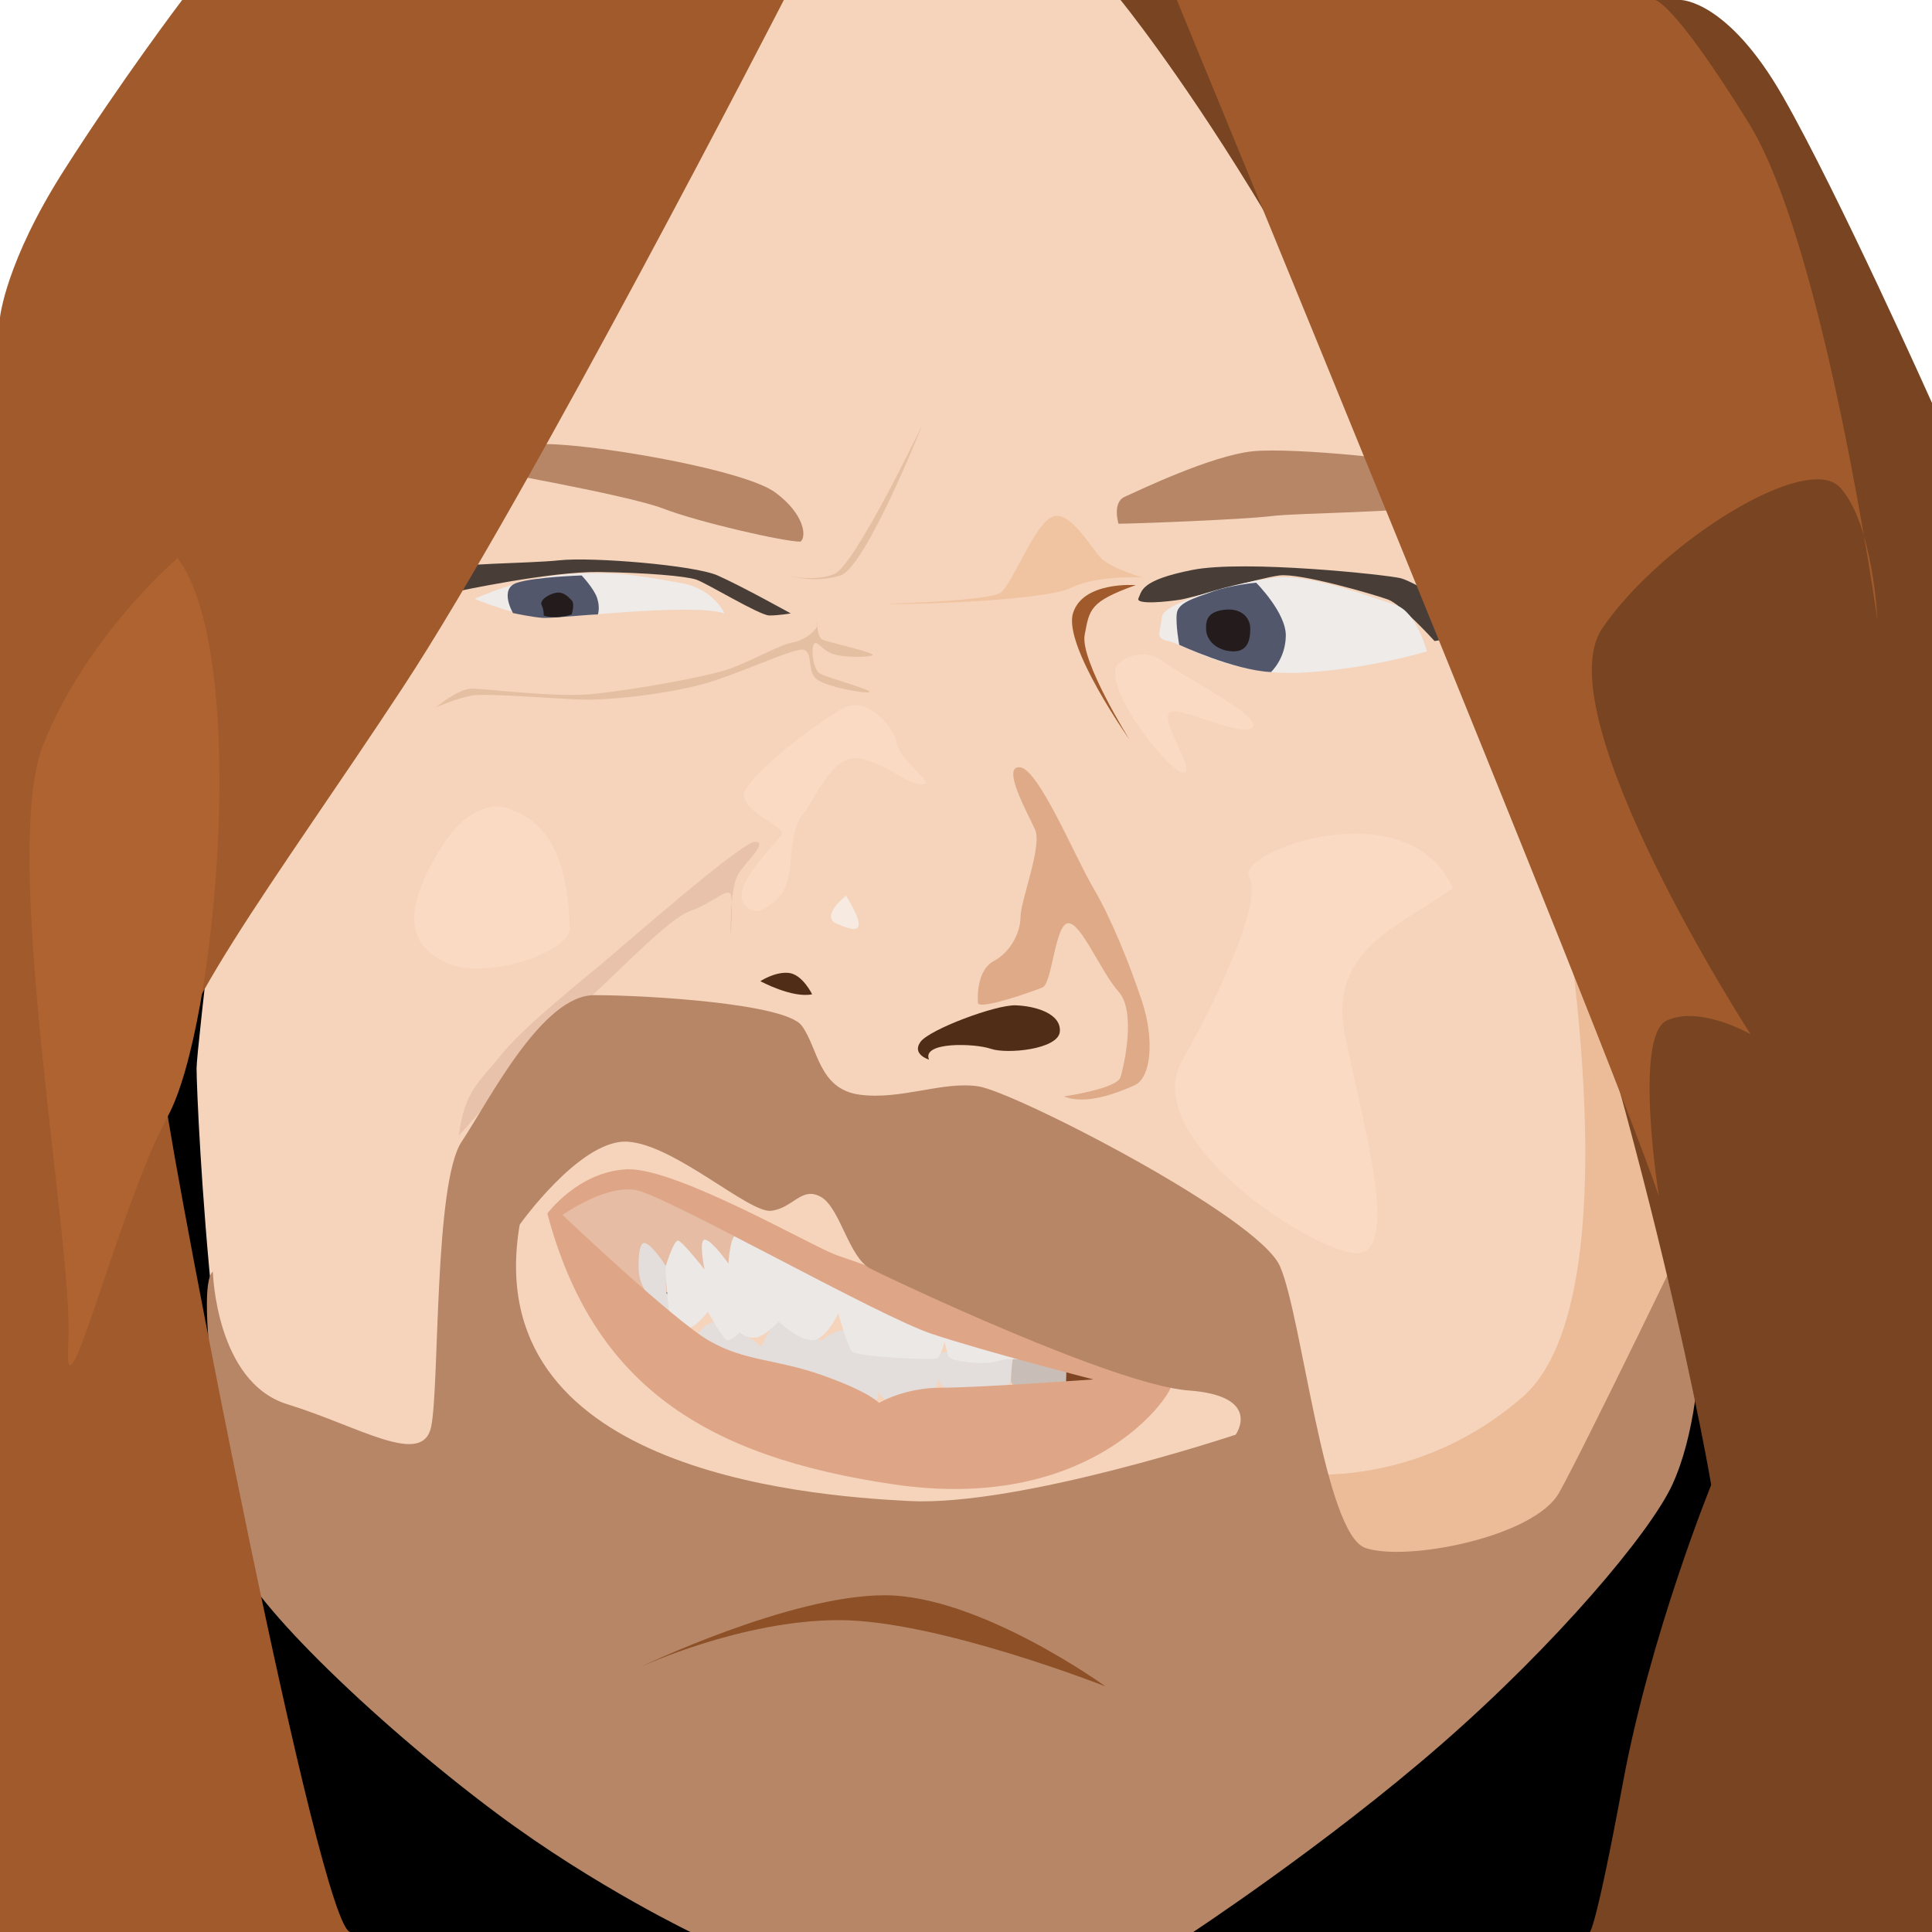 <?xml version="1.0" encoding="UTF-8" standalone="no"?>
<!-- Created with Inkscape (http://www.inkscape.org/) -->

<svg
   xmlns:dc="http://purl.org/dc/elements/1.1/"
   xmlns:cc="http://creativecommons.org/ns#"
   xmlns:rdf="http://www.w3.org/1999/02/22-rdf-syntax-ns#"
   xmlns:svg="http://www.w3.org/2000/svg"
   xmlns="http://www.w3.org/2000/svg"
   xmlns:sodipodi="http://sodipodi.sourceforge.net/DTD/sodipodi-0.dtd"
   xmlns:inkscape="http://www.inkscape.org/namespaces/inkscape"
   width="1000"
   height="1000"
   viewBox="0 0 264.583 264.583"
   id="svg4332"
   version="1.1"
   inkscape:version="0.91+devel r13925"
   sodipodi:docname="mattias-eklundh.svg"
   inkscape:export-filename="/Users/agarone/Documents/git/art/mattias-eklundh/mattias-eklundh.png"
   inkscape:export-xdpi="96"
   inkscape:export-ydpi="96">
  <defs
     id="defs4334" />
  <sodipodi:namedview
     id="base"
     pagecolor="#ffffff"
     bordercolor="#666666"
     borderopacity="1.0"
     inkscape:pageopacity="0.0"
     inkscape:pageshadow="2"
     inkscape:zoom="0.49497475"
     inkscape:cx="307.22427"
     inkscape:cy="257.602"
     inkscape:document-units="px"
     inkscape:current-layer="layer1"
     showgrid="false"
     units="px"
     showguides="true"
     inkscape:guide-bbox="true"
     inkscape:window-width="1920"
     inkscape:window-height="1151"
     inkscape:window-x="0"
     inkscape:window-y="1"
     inkscape:window-maximized="1">
    <sodipodi:guide
       position="264.583,0"
       orientation="1,0"
       id="guide4340"
       inkscape:label=""
       inkscape:color="rgb(0,0,255)" />
    <sodipodi:guide
       position="0,0"
       orientation="1,0"
       id="guide4342"
       inkscape:label=""
       inkscape:color="rgb(0,0,255)" />
    <sodipodi:guide
       position="0,0"
       orientation="0,1"
       id="guide4344"
       inkscape:label=""
       inkscape:color="rgb(0,0,255)" />
    <sodipodi:guide
       position="132.292,264.583"
       orientation="0,1"
       id="guide4346"
       inkscape:label=""
       inkscape:color="rgb(0,0,255)" />
  </sodipodi:namedview>
  <g
     inkscape:label="BG"
     inkscape:groupmode="layer"
     id="layer1"
     transform="translate(0,-32.417)"
     style="display:none">
    <rect
       style="opacity:1;fill:#ffffff;fill-opacity:1;stroke:none;stroke-width:11.608;stroke-miterlimit:4;stroke-dasharray:none;stroke-opacity:1"
       id="rect5606"
       width="264.583"
       height="264.583"
       x="0"
       y="32.417" />
  </g>
  <g
     inkscape:groupmode="layer"
     id="layer2"
     inkscape:label="Head"
     style="display:inline">
    <path
       style="fill:#000000;fill-opacity:1;fill-rule:evenodd;stroke:none;stroke-width:0.265px;stroke-linecap:butt;stroke-linejoin:miter;stroke-opacity:1"
       d="m 0,110.102 264.583,0 0,154.482 -264.583,0 z"
       id="path4901"
       inkscape:connector-curvature="0" />
    <path
       style="fill:#f5d4bb;fill-opacity:1;fill-rule:evenodd;stroke:none;stroke-width:0.265px;stroke-linecap:butt;stroke-linejoin:miter;stroke-opacity:1"
       d="m 44.223,4.9999997e-6 c 0,0 -17.303,141.363 -17.303,146.277 0,4.914 2.562,59.342 10.499,71.438 7.938,12.095 60.854,46.869 60.854,46.869 l 59.153,0 c 0,0 68.603,-50.271 71.249,-63.878 C 231.321,187.098 217.336,4.9999997e-6 217.336,4.9999997e-6 Z"
       id="path4813"
       inkscape:connector-curvature="0"
       sodipodi:nodetypes="cssccscc" />
  </g>
  <g
     inkscape:groupmode="layer"
     id="layer16"
     inkscape:label="HeadHighlights">
    <path
       style="fill:#fadac2;fill-rule:evenodd;stroke:none;stroke-width:0.265px;stroke-linecap:butt;stroke-linejoin:miter;stroke-opacity:1;fill-opacity:1"
       d="m 70.025,110.903 c 0,0 -4.811,-2.806 -9.889,5.613 -5.078,8.419 -4.276,12.963 1.069,15.368 5.345,2.405 17.105,-1.47 16.838,-4.944 -0.267,-3.475 -0.267,-13.363 -8.018,-16.036 z"
       id="path4891"
       inkscape:connector-curvature="0" />
    <path
       style="fill:#f6eae1;fill-rule:evenodd;stroke:none;stroke-width:0.265px;stroke-linecap:butt;stroke-linejoin:miter;stroke-opacity:1;fill-opacity:1"
       d="m 115.861,122.663 c -1.203,0.935 -3.207,3.074 -1.203,3.875 2.005,0.802 4.811,2.005 1.203,-3.875 z"
       id="path4893"
       inkscape:connector-curvature="0" />
    <path
       style="fill:#fadac2;fill-rule:evenodd;stroke:none;stroke-width:0.265px;stroke-linecap:butt;stroke-linejoin:miter;stroke-opacity:1;fill-opacity:1"
       d="m 152.745,91.66 c 0.267,-1.336 3.742,-3.207 6.548,-1.069 2.806,2.138 14.032,7.751 12.161,9.087 -1.871,1.336 -10.29,-3.341 -11.359,-2.005 -1.069,1.336 3.742,8.018 2.005,8.152 -1.737,0.134 -10.023,-10.156 -9.354,-14.165 z"
       id="path4895"
       inkscape:connector-curvature="0" />
    <path
       style="fill:#fadac2;fill-rule:evenodd;stroke:none;stroke-width:0.265px;stroke-linecap:butt;stroke-linejoin:miter;stroke-opacity:1;fill-opacity:1"
       d="m 198.982,121.594 c -6.548,4.944 -17.105,8.152 -14.833,19.912 2.272,11.76 8.285,31.404 0.935,30.068 -7.35,-1.336 -28.865,-16.17 -23.252,-26.192 5.613,-10.023 11.092,-22.183 9.221,-25.391 -1.871,-3.207 21.515,-12.161 27.93,1.604 z"
       id="path4897"
       inkscape:connector-curvature="0" />
    <path
       style="fill:#e6bda4;fill-rule:evenodd;stroke:#000000;stroke-width:0.265px;stroke-linecap:butt;stroke-linejoin:miter;stroke-opacity:1;fill-opacity:1"
       d="m 85.66,178.923 22.985,-7.484 -21.382,-10.156 -6.147,0.802 -5.479,4.143 z"
       id="path4906"
       inkscape:connector-curvature="0" />
    <path
       style="fill:#7d4522;fill-rule:evenodd;stroke:#000000;stroke-width:0.265px;stroke-linecap:butt;stroke-linejoin:miter;stroke-opacity:1;fill-opacity:1"
       d="m 144.593,186.006 0,6.014 8.152,-2.94 z"
       id="path4908"
       inkscape:connector-curvature="0" />
    <path
       style="fill:#ebbc97;fill-rule:evenodd;stroke:none;stroke-width:0.265px;stroke-linecap:butt;stroke-linejoin:miter;stroke-opacity:1;fill-opacity:1"
       d="m 213.281,118.12 c 0,0 11.225,59.334 -4.811,73.232 -16.036,13.898 -33.676,10.156 -33.676,10.156 l 8.018,22.985 41.16,-21.382 13.898,-51.316 z"
       id="path4913"
       inkscape:connector-curvature="0" />
  </g>
  <g
     inkscape:groupmode="layer"
     id="layer6"
     inkscape:label="LowerTeeth"
     style="display:inline">
    <path
       style="fill:#e3dedb;fill-rule:evenodd;stroke:none;stroke-width:0.265px;stroke-linecap:butt;stroke-linejoin:miter;stroke-opacity:1"
       d="m 95.148,183.333 c 0,0 1.403,-2.539 3.207,-2.339 1.804,0.2 5.947,3.408 5.947,3.408 0,0 1.67,-3.875 2.606,-3.809 0.935,0.067 5.613,3.007 5.613,3.007 0,0 1.403,-1.47 3.408,-1.47 2.005,0 13.23,3.14 13.23,3.14 0,0 2.873,-1.002 4.544,-1.002 1.67,0 4.944,1.604 4.944,1.604 0,0 0,3.742 -0.735,4.009 -0.735,0.267 -7.083,0.935 -8.085,0.535 -1.002,-0.401 -1.336,-1.604 -1.336,-1.604 0,0 0,1.47 -1.403,2.405 -1.403,0.935 -4.41,0.935 -5.279,0.735 -0.869,-0.2 -1.67,-1.537 -1.67,-1.537 0,0 0.735,1.403 -1.203,1.804 -1.938,0.401 -23.787,-8.887 -23.787,-8.887 z"
       id="path4831"
       inkscape:connector-curvature="0" />
    <path
       style="fill:#c8beb7;fill-rule:evenodd;stroke:none;stroke-width:0.265px;stroke-linecap:butt;stroke-linejoin:miter;stroke-opacity:1"
       d="m 138.446,189.013 c 0,0 -0.134,0.869 1.336,0.869 1.47,0 6.214,-0.601 6.214,-0.601 l 0.067,-2.539 c 0,0 -7.149,-1.47 -7.35,-0.601 -0.2,0.869 -0.267,2.873 -0.267,2.873 z"
       id="path4833"
       inkscape:connector-curvature="0" />
  </g>
  <g
     inkscape:groupmode="layer"
     id="layer5"
     inkscape:label="UpperTeeth"
     style="display:inline">
    <path
       style="fill:#e3dedb;fill-rule:evenodd;stroke:none;stroke-width:0.265px;stroke-linecap:butt;stroke-linejoin:miter;stroke-opacity:1"
       d="m 87.464,173.979 c 0,0 -0.2,-4.009 0.869,-3.742 1.069,0.267 3.074,3.474 3.074,3.474 0,0 -0.267,1.002 -0.2,2.472 0.067,1.47 0.869,4.209 0.869,4.209 0,0 -4.41,-2.539 -4.61,-6.414 z"
       id="path4826"
       inkscape:connector-curvature="0" />
    <path
       style="fill:#ece8e6;fill-opacity:1;fill-rule:evenodd;stroke:none;stroke-width:0.265px;stroke-linecap:butt;stroke-linejoin:miter;stroke-opacity:1"
       d="m 91.206,173.311 c 0,0 1.069,-3.541 1.67,-3.408 0.601,0.134 3.608,3.942 3.608,3.942 0,0 -0.869,-4.143 0.067,-4.076 0.935,0.067 3.207,3.274 3.207,3.274 0,0 0.2,-4.009 1.203,-4.009 1.002,0 39.89,17.038 39.89,17.038 0,0 -2.005,0.067 -2.873,0.067 -0.869,0 -1.804,0.601 -3.608,0.535 -1.804,-0.067 -4.276,-0.334 -4.477,-0.935 -0.2,-0.601 -0.535,-2.005 -0.535,-2.005 0,0 -0.468,1.938 -1.002,2.272 -0.535,0.334 -11.092,-0.2 -11.693,-0.935 -0.601,-0.735 -1.871,-5.212 -1.871,-5.212 0,0 -1.737,3.875 -3.742,3.675 -2.005,-0.2 -4.41,-2.539 -4.41,-2.539 0,0 -2.005,2.138 -3.274,2.205 -1.27,0.067 -2.071,-0.735 -2.071,-0.735 0,0 -1.336,1.47 -1.938,0.935 -0.601,-0.535 -2.405,-3.742 -2.405,-3.742 0,0 -2.005,2.606 -3.14,2.205 -1.136,-0.401 -2.071,-1.336 -2.071,-1.336 0,0 -0.735,-5.613 -0.535,-7.216 z"
       id="path4828"
       inkscape:connector-curvature="0" />
  </g>
  <g
     inkscape:groupmode="layer"
     id="layer4"
     inkscape:label="Lips"
     style="display:inline">
    <path
       style="fill:#dea687;fill-opacity:1;fill-rule:evenodd;stroke:none;stroke-width:1px;stroke-linecap:butt;stroke-linejoin:miter;stroke-opacity:1"
       d="m 324.775,604.25 c -0.412,0.002 -0.812,0.013 -1.203,0.035 -25,1.429 -40.715,22.857 -40.715,22.857 23.571,88.571 81.428,125.714 179.285,140 97.857,14.286 139.286,-40.714 142.857,-50 3.571,-9.286 -159.286,-63.57 -172.857,-68.57 -13.359,-4.922 -81.398,-44.451 -107.367,-44.322 z m -0.77,10.408 c 1.563,-0.03 3.093,0.074 4.566,0.342 15.714,2.857 124.998,64.999 152.855,74.285 C 509.285,698.571 565,712.857 565,712.857 c 0,0 -59.287,4.285 -78.572,4.285 -19.286,0 -32.143,7.857 -32.143,7.857 0,0 -4.999,-5.714 -29.285,-14.285 -24.286,-8.571 -40.001,-7.143 -58.572,-17.857 -18.571,-10.714 -75.713,-65 -75.713,-65 0,0 18.185,-12.906 33.291,-13.199 z"
       transform="scale(0.265)"
       id="path4821"
       inkscape:connector-curvature="0" />
  </g>
  <g
     inkscape:groupmode="layer"
     id="layer17"
     inkscape:label="Chin"
     style="display:inline" />
  <g
     inkscape:groupmode="layer"
     id="layer7"
     inkscape:label="Nostrils"
     style="display:inline">
    <path
       style="fill:#502d16;fill-rule:evenodd;stroke:none;stroke-width:0.265px;stroke-linecap:butt;stroke-linejoin:miter;stroke-opacity:1"
       d="m 127.22,145.114 c 0,0 -2.394,-0.727 -1.165,-2.428 1.228,-1.701 10.3,-5.103 13.04,-5.008 2.74,0.095 6.237,1.134 6.048,3.591 -0.189,2.457 -7.276,3.118 -9.449,2.362 -2.173,-0.756 -9.481,-1.003 -8.473,1.483 z"
       id="path4836"
       inkscape:connector-curvature="0" />
    <path
       style="fill:#502d16;fill-rule:evenodd;stroke:none;stroke-width:0.265px;stroke-linecap:butt;stroke-linejoin:miter;stroke-opacity:1"
       d="m 111.219,136.166 c 0,0 -1.323,-2.74 -3.213,-2.929 -1.89,-0.189 -3.874,1.134 -3.874,1.134 0,0 4.347,2.362 7.087,1.795 z"
       id="path4838"
       inkscape:connector-curvature="0" />
  </g>
  <g
     inkscape:groupmode="layer"
     id="layer8"
     inkscape:label="Nose"
     style="display:inline">
    <path
       style="fill:#deaa87;fill-rule:evenodd;stroke:none;stroke-width:0.265px;stroke-linecap:butt;stroke-linejoin:miter;stroke-opacity:1"
       d="m 145.71,150.151 c 0,0 7.276,-1.039 7.749,-2.646 0.472,-1.606 2.173,-8.977 -0.283,-11.717 -2.457,-2.74 -5.103,-9.449 -6.898,-9.355 -1.795,0.095 -2.173,8.221 -3.496,8.788 -1.323,0.567 -8.758,3.16 -8.853,2.121 -0.095,-1.039 -0.03,-4.578 2.144,-5.712 2.173,-1.134 3.685,-3.78 3.685,-6.048 0,-2.268 3.024,-9.733 1.984,-12.001 -1.039,-2.268 -4.63,-8.693 -2.079,-8.504 2.551,0.189 7.465,12.095 10.016,16.442 2.551,4.347 5.008,10.489 6.709,15.592 1.701,5.103 1.323,10.489 -1.039,11.528 -2.362,1.039 -6.615,2.74 -9.638,1.512 z"
       id="path4841"
       inkscape:connector-curvature="0"
       sodipodi:nodetypes="csssscsssssssc" />
    <path
       style="fill:#e8c2aa;fill-opacity:1;fill-rule:evenodd;stroke:none;stroke-width:0.265px;stroke-linecap:butt;stroke-linejoin:miter;stroke-opacity:1"
       d="m 62.839,155.537 c 0,0 12.001,-13.796 16.725,-17.859 4.725,-4.063 11.906,-11.906 15.025,-12.946 3.118,-1.039 5.386,-3.685 5.575,-1.89 0.189,1.795 -0.095,5.386 -0.095,5.386 0,0 -0.189,-6.804 1.134,-8.693 1.323,-1.89 3.969,-4.252 2.173,-4.252 -1.795,0 -17.954,14.174 -20.883,16.631 -2.929,2.457 -10.867,8.788 -13.796,12.473 -2.929,3.685 -5.103,4.914 -5.859,11.15 z"
       id="path4843"
       inkscape:connector-curvature="0" />
    <path
       style="fill:#fadac2;fill-opacity:1;fill-rule:evenodd;stroke:none;stroke-width:0.265px;stroke-linecap:butt;stroke-linejoin:miter;stroke-opacity:1"
       d="m 103.968,124.801 c 0,0 2.905,-1.203 3.755,-3.755 0.85,-2.551 0.378,-7.182 2.173,-9.449 1.795,-2.268 3.874,-7.654 7.087,-7.749 3.213,-0.095 7.182,3.591 9.26,3.591 2.079,0 -3.024,-3.307 -3.402,-5.575 -0.378,-2.268 -3.874,-6.237 -6.804,-5.103 -2.929,1.134 -14.269,9.827 -14.174,12.19 0.095,2.362 5.67,4.252 5.197,5.292 -0.472,1.039 -9.827,9.638 -3.094,10.558 z"
       id="path4863"
       inkscape:connector-curvature="0" />
  </g>
  <g
     inkscape:groupmode="layer"
     id="layer3"
     inkscape:label="Beard"
     style="display:inline">
    <path
       style="fill:#b68666;fill-opacity:1;fill-rule:evenodd;stroke:none;stroke-width:1px;stroke-linecap:butt;stroke-linejoin:miter;stroke-opacity:1"
       d="m 307.143,514.285 c -27.143,0 -54.285,54.286 -68.57,75.715 -14.286,21.429 -11.429,125.714 -15.715,147.143 -4.286,21.429 -37.142,8.4e-4 -74.285,-11.428 C 111.429,714.286 110,657.143 110,657.143 c -10,8.571 7.142,107.142 11.428,144.285 2.39,20.711 70.231,87.137 135.151,135.6 C 308.085,975.477 359.999,1000 359.999,1000 l 254.286,0 c 0,0 70.516,-46.196 130.501,-98.498 59.358,-51.756 108.13,-109.491 119.499,-134.359 22.857,-50 12.857,-140 12.857,-140 0,0 -58.571,121.428 -71.428,144.285 -12.857,22.857 -78.571,35.715 -100,28.572 -21.429,-7.143 -32.859,-120.001 -44.287,-145.715 -11.429,-25.714 -137.141,-90 -155.713,-92.857 -18.571,-2.857 -40.001,7.144 -61.43,4.287 -21.429,-2.857 -21.429,-24.286 -30,-35.715 -8.571,-11.429 -80,-15.715 -107.143,-15.715 z m 16,75.682 c 0.383,3.4e-4 0.763,0.011 1.143,0.033 24.286,1.429 62.859,37.143 74.287,35.715 11.429,-1.429 15.713,-12.857 25.713,-7.143 10,5.714 14.286,31.428 25.715,37.143 11.429,5.714 125.714,60 164.285,62.857 38.571,2.857 24.287,22.855 24.287,22.855 0,0 -111.429,37.144 -168.572,34.287 -57.143,-2.857 -222.856,-17.143 -201.428,-142.857 0,0 30.454,-42.912 54.57,-42.891 z"
       transform="scale(0.265)"
       id="path4816"
       inkscape:connector-curvature="0"
       sodipodi:nodetypes="sssscssccsscsssssssscsssscscs" />
    <path
       style="display:inline;fill:#8d5027;fill-opacity:1;fill-rule:evenodd;stroke:none;stroke-width:0.265px;stroke-linecap:butt;stroke-linejoin:miter;stroke-opacity:1"
       d="m 87.69,228.298 c 0,0 13.796,-6.426 27.214,-6.426 13.418,0 36.475,9.071 36.475,9.071 0,0 -17.198,-12.473 -30.238,-12.473 -13.04,0 -33.451,9.827 -33.451,9.827 z"
       id="path4904"
       inkscape:connector-curvature="0" />
  </g>
  <g
     inkscape:groupmode="layer"
     id="layer9"
     inkscape:label="EyeLines"
     style="display:inline">
    <path
       style="fill:#e5bfa2;fill-opacity:1;fill-rule:evenodd;stroke:none;stroke-width:0.265px;stroke-linecap:butt;stroke-linejoin:miter;stroke-opacity:1"
       d="m 59.72,96.856 c 0,0 3.024,-2.551 4.914,-2.551 1.89,0 11.339,1.228 16.347,0.756 5.008,-0.472 16.064,-2.362 19.277,-3.591 3.213,-1.228 6.615,-3.213 8.315,-3.496 1.701,-0.283 3.496,-1.795 3.402,-2.646 -0.095,-0.85 -0.189,1.89 0.661,2.268 0.85,0.378 7.749,1.89 6.804,2.173 -0.945,0.283 -4.158,0.283 -5.575,-0.283 -1.417,-0.567 -1.89,-1.795 -2.362,-1.323 -0.472,0.472 -0.189,3.496 0.756,4.063 0.945,0.567 7.276,2.268 6.804,2.551 -0.472,0.283 -6.237,-0.756 -7.371,-1.89 -1.134,-1.134 -0.378,-3.307 -1.512,-3.874 -1.134,-0.567 -9.355,3.591 -14.836,4.914 -5.481,1.323 -11.812,1.89 -14.93,1.89 -3.118,0 -13.702,-0.945 -15.781,-0.567 -2.079,0.378 -4.914,1.606 -4.914,1.606 z"
       id="path4846"
       inkscape:connector-curvature="0" />
    <path
       style="fill:#a05a2c;fill-rule:evenodd;stroke:none;stroke-width:0.265px;stroke-linecap:butt;stroke-linejoin:miter;stroke-opacity:1"
       d="m 155.537,80.131 c 0,0 -7.276,-0.567 -8.599,3.874 -1.323,4.441 7.749,17.292 7.749,17.292 0,0 -6.804,-10.867 -6.142,-14.363 0.661,-3.496 0.661,-4.536 6.993,-6.804 z"
       id="path4848"
       inkscape:connector-curvature="0" />
    <path
       style="fill:#f1c4a1;fill-opacity:1;fill-rule:evenodd;stroke:none;stroke-width:0.265px;stroke-linecap:butt;stroke-linejoin:miter;stroke-opacity:1"
       d="m 121.519,82.682 c 0,0 13.891,-0.378 15.497,-1.512 1.606,-1.134 4.63,-9.355 7.087,-10.394 2.457,-1.039 5.386,4.441 6.804,5.764 1.417,1.323 5.575,2.551 5.575,2.551 0,0 -6.142,-0.378 -9.827,1.417 -3.685,1.795 -22.773,2.362 -25.135,2.173 z"
       id="path4850"
       inkscape:connector-curvature="0" />
    <path
       style="fill:#483e37;fill-rule:evenodd;stroke:none;stroke-width:0.265px;stroke-linecap:butt;stroke-linejoin:miter;stroke-opacity:1"
       d="m 196.453,87.785 c 0,0 -4.536,-5.008 -6.331,-5.67 -1.795,-0.661 -12.095,-3.685 -14.93,-3.307 -2.835,0.378 -11.812,3.024 -13.513,3.307 -1.701,0.283 -6.237,0.756 -5.764,-0.189 0.472,-0.945 0.189,-2.457 7.371,-3.874 7.182,-1.417 26.647,0.661 28.537,1.134 1.89,0.472 9.733,5.197 9.26,6.142 -0.472,0.945 -2.74,2.268 -4.63,2.457 z"
       id="path4857"
       inkscape:connector-curvature="0" />
    <path
       style="fill:#483e37;fill-rule:evenodd;stroke:none;stroke-width:0.265px;stroke-linecap:butt;stroke-linejoin:miter;stroke-opacity:1"
       d="m 62.65,80.981 c 0,0 12.757,-2.74 19.371,-2.646 6.615,0.094 11.906,0.567 13.324,1.039 1.417,0.472 8.693,4.914 10.016,4.914 1.323,0 2.929,-0.283 2.929,-0.283 0,0 -6.804,-3.78 -10.016,-5.197 -3.213,-1.417 -17.198,-2.551 -21.639,-2.079 -4.441,0.472 -14.552,0.378 -16.536,1.323 -1.984,0.945 -1.606,8.504 2.551,2.929 z"
       id="path4859"
       inkscape:connector-curvature="0" />
    <path
       style="fill:#e5bfa2;fill-opacity:1;fill-rule:evenodd;stroke:none;stroke-width:0.265px;stroke-linecap:butt;stroke-linejoin:miter;stroke-opacity:1"
       d="m 126.339,58.114 c 0,0 -7.749,19.56 -11.245,20.694 -3.496,1.134 -7.182,0 -7.182,0 0,0 3.496,0.945 6.331,-0.189 2.835,-1.134 12.095,-20.505 12.095,-20.505 z"
       id="path4861"
       inkscape:connector-curvature="0" />
  </g>
  <g
     inkscape:groupmode="layer"
     id="layer10"
     inkscape:label="Brows"
     style="display:inline">
    <path
       style="fill:#b68666;fill-opacity:1;fill-rule:evenodd;stroke:none;stroke-width:0.265px;stroke-linecap:butt;stroke-linejoin:miter;stroke-opacity:1"
       d="m 109.613,74.178 c 0.85,-0.567 0.661,-3.685 -3.402,-6.709 -4.063,-3.024 -22.584,-6.237 -30.144,-6.615 -7.56,-0.378 -11.245,3.213 -11.245,3.213 0,0 21.072,3.685 25.986,5.575 4.914,1.89 16.536,4.536 18.804,4.536 z"
       id="path4853"
       inkscape:connector-curvature="0" />
    <path
       style="fill:#b68666;fill-opacity:1;fill-rule:evenodd;stroke:none;stroke-width:0.265px;stroke-linecap:butt;stroke-linejoin:miter;stroke-opacity:1"
       d="m 153.175,71.721 c 0,0 -0.892,-2.901 0.85,-3.685 1.89,-0.85 11.906,-5.67 17.576,-6.237 5.67,-0.567 23.624,1.323 25.23,2.268 1.606,0.945 3.496,4.063 -0.283,5.103 -3.78,1.039 -18.71,1.039 -22.49,1.512 -3.78,0.472 -18.71,1.039 -20.883,1.039 z"
       id="path4855"
       inkscape:connector-curvature="0"
       sodipodi:nodetypes="csssssc" />
  </g>
  <g
     inkscape:groupmode="layer"
     id="layer11"
     inkscape:label="Hair"
     style="display:inline">
    <path
       style="fill:#784421;fill-rule:evenodd;stroke:none;stroke-width:0.265px;stroke-linecap:butt;stroke-linejoin:miter;stroke-opacity:1"
       d="m 153.458,4.9999997e-6 c 0,0 30.616,37.42 51.783,96.762 21.167,59.342 29.104,106.589 29.104,106.589 0,0 -8.315,20.411 -12.095,40.821 -3.78,20.411 -4.536,20.411 -4.536,20.411 l 46.869,0 0,-209.399 c 0,0 -12.851,-28.726 -20.411,-41.955 C 236.613,4.9999997e-6 230.188,4.9999997e-6 230.188,4.9999997e-6 Z"
       id="path4866"
       inkscape:connector-curvature="0" />
    <path
       style="fill:#a05a2c;fill-rule:evenodd;stroke:none;stroke-width:0.265px;stroke-linecap:butt;stroke-linejoin:miter;stroke-opacity:1"
       d="m 107.345,4.9999997e-6 c 0,0 -34.774,67.658 -52.161,94.116 C 37.798,120.574 21.545,141.363 22.679,150.812 c 1.134,9.449 21.167,113.771 25.324,113.771 4.158,0 -48.003,0 -48.003,0 L 0,43.467 c 0,0 0.756,-7.56 8.693,-20.033 C 16.631,10.961 24.946,4.9999997e-6 24.946,4.9999997e-6 Z"
       id="path4868"
       inkscape:connector-curvature="0" />
  </g>
  <g
     inkscape:groupmode="layer"
     id="layer15"
     inkscape:label="HairHighlights"
     style="display:inline">
    <path
       style="fill:#a05a2c;fill-rule:evenodd;stroke:none;stroke-width:0.265px;stroke-linecap:butt;stroke-linejoin:miter;stroke-opacity:1"
       d="m 227.179,163.823 c 0,0 -3.474,-21.916 1.069,-24.054 4.544,-2.138 11.493,1.871 11.493,1.871 0,0 -28.331,-43.832 -20.312,-55.592 8.018,-11.76 28.063,-24.322 32.607,-19.243 4.544,5.078 5.078,18.174 5.078,18.174 0,0 -7.216,-51.329 -17.64,-68.154 C 229.05,4.9999997e-6 226.645,4.9999997e-6 226.645,4.9999997e-6 l -65.481,0 c 0,0 59.067,143.243 66.016,163.823 z"
       id="path4886"
       inkscape:connector-curvature="0" />
    <path
       style="fill:#af6330;fill-opacity:1;fill-rule:evenodd;stroke:none;stroke-width:0.265px;stroke-linecap:butt;stroke-linejoin:miter;stroke-opacity:1"
       d="m 24.322,76.426 c 0,0 -12.562,10.691 -18.442,25.658 C 0,117.051 10.156,170.772 9.354,183.868 8.553,196.964 16.303,165.159 22.985,152.865 29.667,140.57 34.211,89.522 24.322,76.426 Z"
       id="path4888"
       inkscape:connector-curvature="0" />
  </g>
  <g
     inkscape:groupmode="layer"
     id="layer12"
     inkscape:label="Eyes"
     style="display:inline">
    <path
       style="fill:#eeebe9;fill-opacity:1;fill-rule:evenodd;stroke:none;stroke-width:0.265px;stroke-linecap:butt;stroke-linejoin:miter;stroke-opacity:1"
       d="m 195.414,89.202 c 0,0 -1.417,-5.386 -4.252,-6.331 -2.835,-0.945 -11.717,-4.252 -16.347,-3.78 -4.63,0.472 -15.497,3.307 -15.686,5.386 -0.189,2.079 -1.039,2.929 0.85,3.307 1.89,0.378 8.788,4.819 18.143,4.347 9.355,-0.472 17.292,-2.929 17.292,-2.929 z"
       id="path4871"
       inkscape:connector-curvature="0" />
    <path
       style="fill:#eeebe9;fill-opacity:1;fill-rule:evenodd;stroke:none;stroke-width:0.265px;stroke-linecap:butt;stroke-linejoin:miter;stroke-opacity:1"
       d="m 99.219,84.005 c 0,0 -1.512,-3.402 -5.953,-4.158 -4.441,-0.756 -8.41,-1.701 -15.308,-1.228 -6.898,0.472 -12.946,3.402 -12.946,3.402 0,0 6.142,2.551 9.733,2.551 3.591,0 20.222,-1.984 24.474,-0.567 z"
       id="path4873"
       inkscape:connector-curvature="0" />
  </g>
  <g
     inkscape:groupmode="layer"
     id="layer14"
     inkscape:label="Iris"
     style="display:inline">
    <path
       style="fill:#53576c;fill-opacity:1;fill-rule:evenodd;stroke:none;stroke-width:0.265px;stroke-linecap:butt;stroke-linejoin:miter;stroke-opacity:1"
       d="m 174.058,92.037 c 0,0 1.984,-1.795 2.032,-4.961 0.047,-3.166 -4.063,-7.276 -4.063,-7.276 0,0 -3.355,0.283 -6,1.228 -2.646,0.945 -4.677,1.512 -4.866,2.977 -0.189,1.465 0.331,4.299 0.331,4.299 0,0 7.512,3.496 12.568,3.733 z"
       id="path4881"
       inkscape:connector-curvature="0" />
    <path
       style="fill:#53576c;fill-opacity:1;fill-rule:evenodd;stroke:none;stroke-width:0.265px;stroke-linecap:butt;stroke-linejoin:miter;stroke-opacity:1"
       d="m 81.879,84.147 c 0,0 0.331,-0.898 -0.095,-2.221 -0.425,-1.323 -2.126,-3.118 -2.126,-3.118 0,0 -6.284,0.189 -8.835,0.992 -2.551,0.803 -0.567,4.158 -0.567,4.158 0,0 2.882,0.614 4.158,0.661 1.276,0.047 6.284,-0.472 7.465,-0.472 z"
       id="path4883"
       inkscape:connector-curvature="0" />
  </g>
  <g
     inkscape:groupmode="layer"
     id="layer13"
     inkscape:label="Pupils"
     style="display:inline">
    <path
       style="fill:#241c1c;fill-rule:evenodd;stroke:none;stroke-width:0.265px;stroke-linecap:butt;stroke-linejoin:miter;stroke-opacity:1"
       d="m 166.971,83.627 c 2.835,-0.661 4.252,0.85 4.252,2.457 0,1.606 -0.378,3.213 -2.457,3.118 -2.079,-0.095 -3.496,-1.417 -3.591,-2.929 -0.095,-1.512 0.378,-2.268 1.795,-2.646 z"
       id="path4876"
       inkscape:connector-curvature="0" />
    <path
       style="fill:#241c1c;fill-rule:evenodd;stroke:none;stroke-width:0.265px;stroke-linecap:butt;stroke-linejoin:miter;stroke-opacity:1"
       d="m 78.288,84.147 c 0,0 0.472,-1.465 0,-1.937 -0.472,-0.472 -1.087,-1.181 -2.079,-1.039 -0.992,0.142 -2.362,0.992 -2.032,1.701 0.331,0.709 0.283,1.417 0.283,1.417 0,0 1.465,0.614 3.827,-0.142 z"
       id="path4878"
       inkscape:connector-curvature="0" />
  </g>
</svg>
